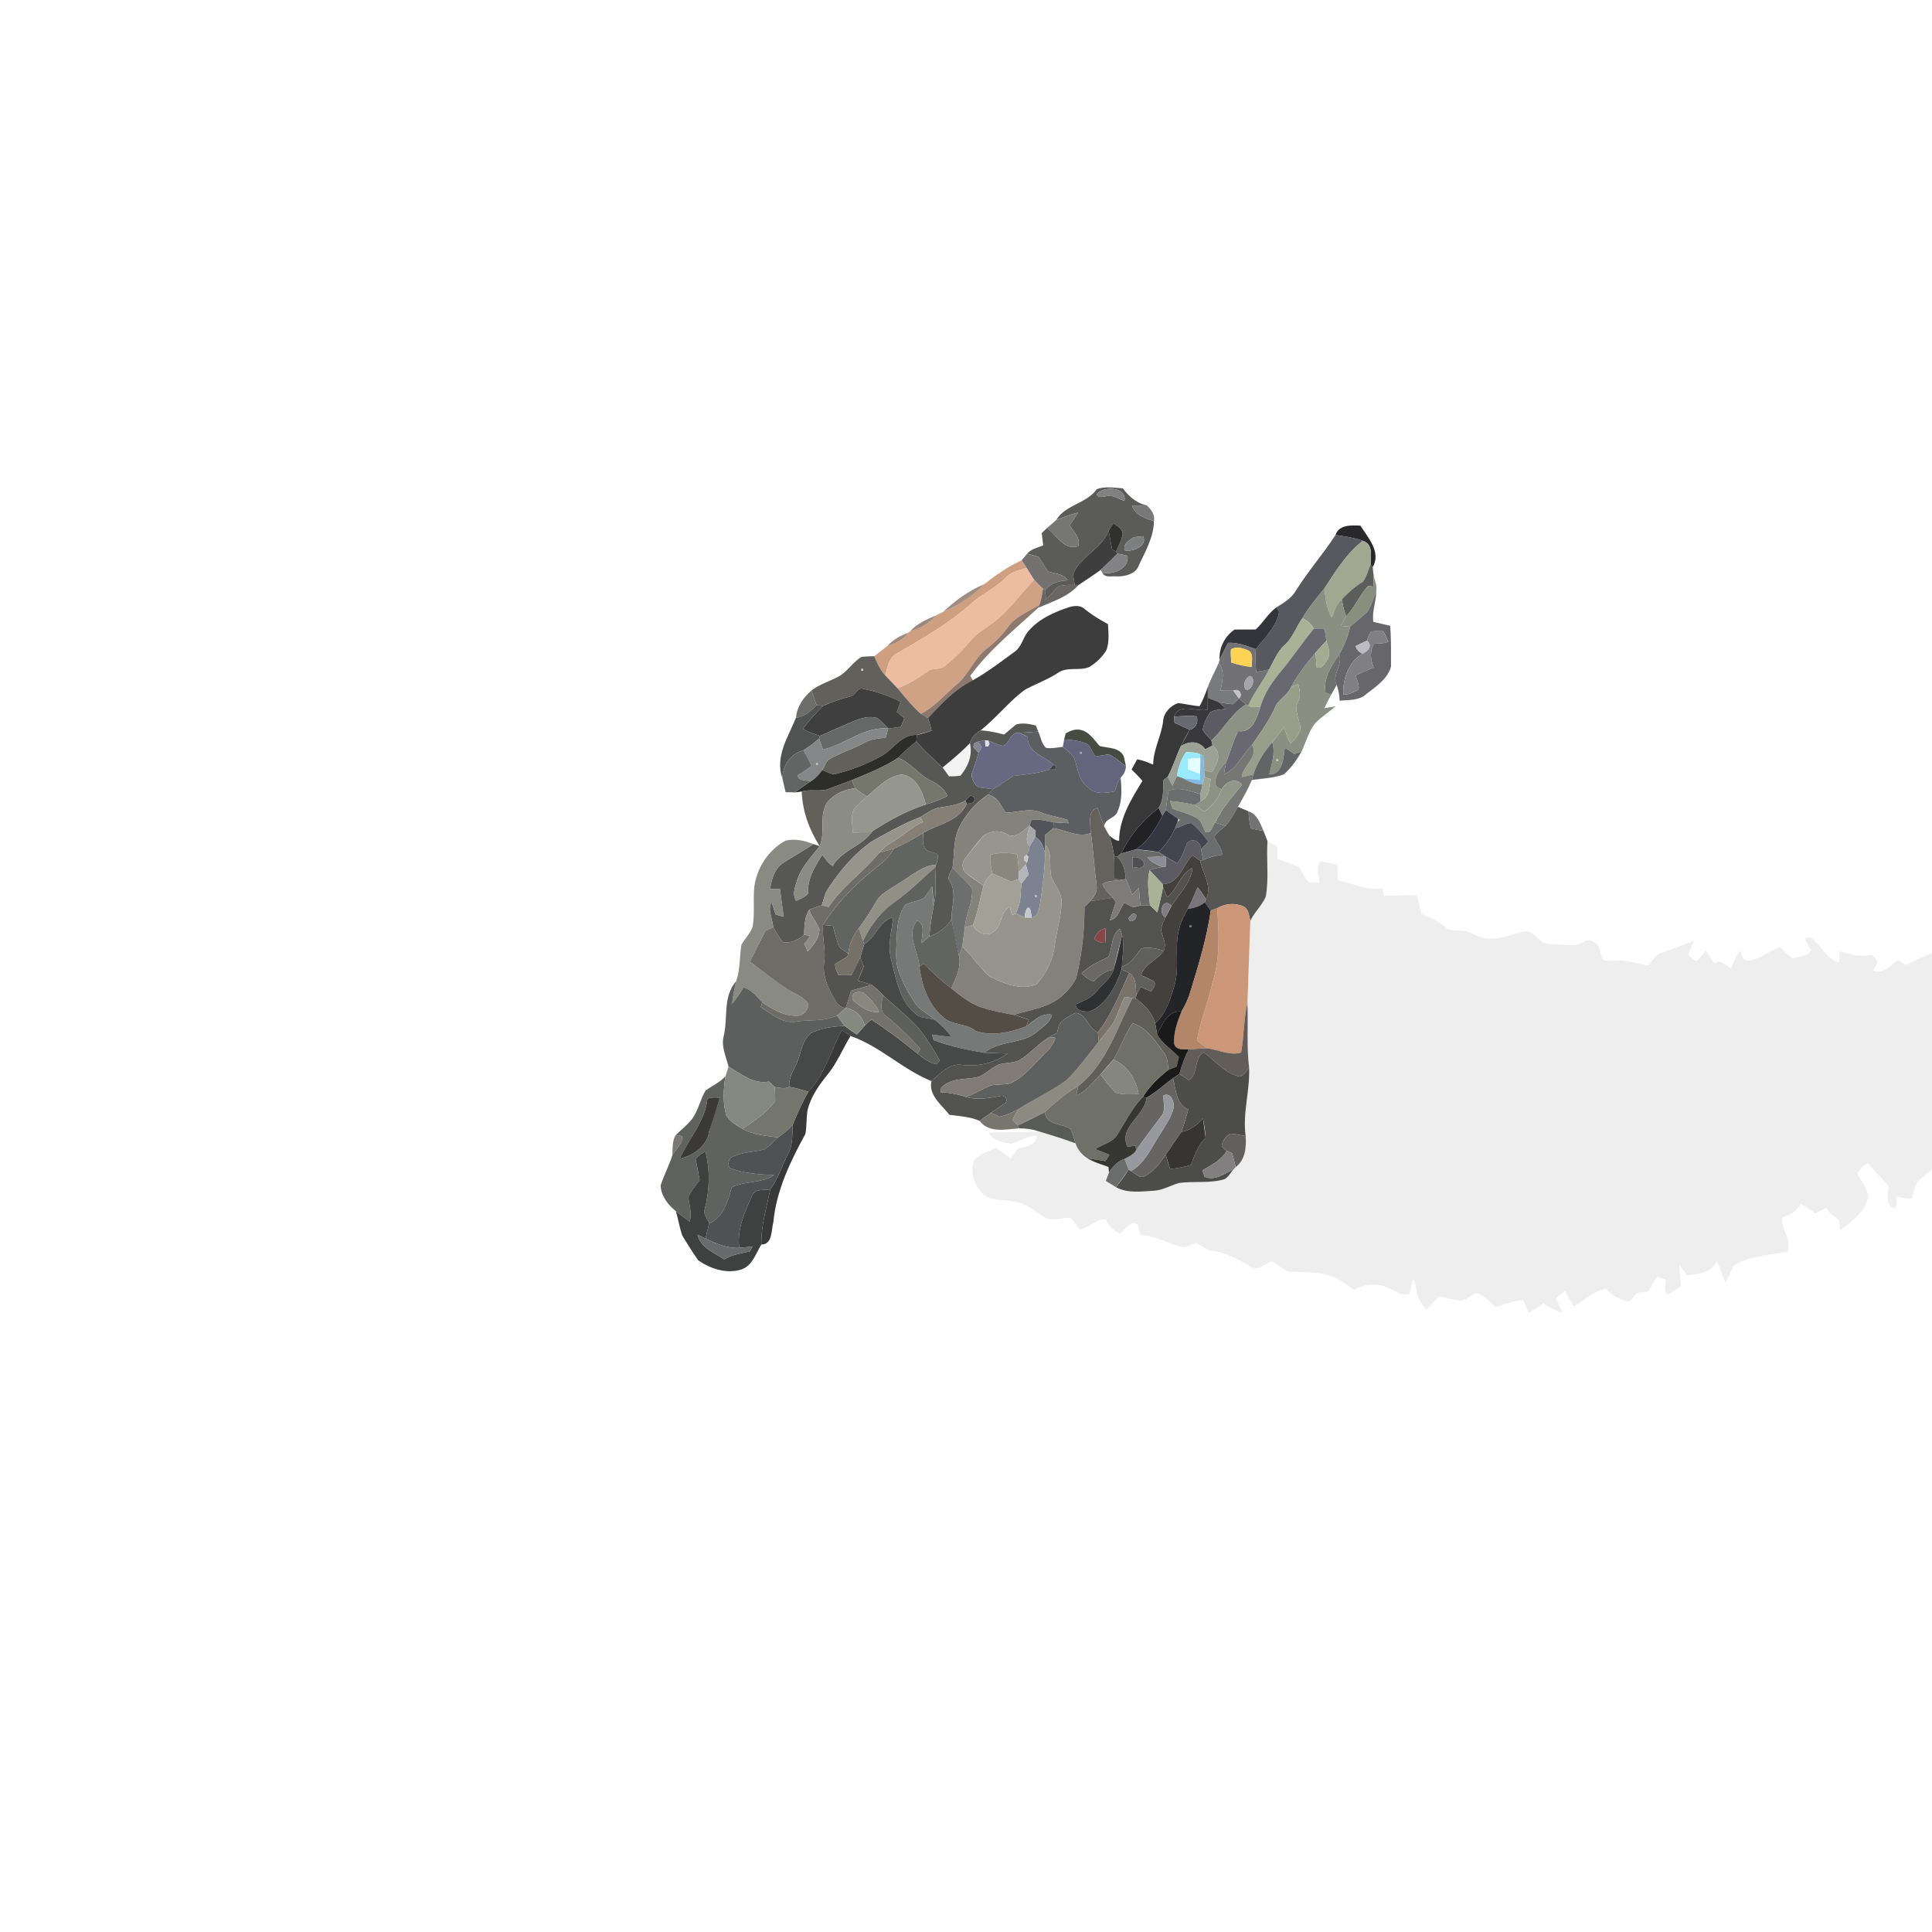 <svg xmlns="http://www.w3.org/2000/svg" width="682.667" height="682.667" viewBox="0 0 512 512"  xmlns:v="https://vecta.io/nano"><path fill="#5b5c59" d="M290.66 129.64c2.19-.82 4.62-.38 6.9-.22 1.63 2.16 3.66 3.94 6.38 4.52a85.39 85.39 0 0 0-3.92.03c.67 2.41 3.57 3.46 5.78 4.13-.04 4.24-2.26 7.96-3.98 11.7-.85 2.36-3.59 2.95-5.81 2.96-1.25-.18-3.24.47-3.88-.98 2.89.52 7.15-1.01 6.66-4.52l-2.63-.55-.46-.48c.71-1.55 1.61-3.06 1.83-4.77-.11-1.43-1.49-2.09-2.51-2.81l-1.23 2.03c-1.86 4.85-7.41 6.68-9.39 11.42a22.08 22.08 0 0 0 .44 2.9c-1.45.01-2.94-.05-4.34.4-1.16 1.08-2.19 2.29-3.25 3.46l-.32-2.39c1.43-1.96 3.7-2.51 5.98-2.68-1.05-1.84-3.47-1.68-5.23-2.39l-2.44-3.81a40.21 40.21 0 0 0-3.03-.87c1.1-1.25 2.79-1.57 4.25-2.2l-.39-3.25 1.42-1.35c2.54 1.86 4.49 6.01 8.21 4.83.82-2.2-1.28-3.8-2.2-5.58l2.2-3.31c-1.99.49-3.93 1.15-5.81 1.98 2.5-4.14 8.02-4.34 10.77-8.2m.01 1.38c.63 1.38 2.36.21 3.5.44 1.37-.05 2.54.9 3.83 1.28.62-3.75-5.65-4.06-7.33-1.72m9.77 11.35c-1.08.75-3.1 1.94-2.27 3.51 2.1.36 5.95-1.15 4.78-3.77l-2.51.26z"/><path fill="#808081" d="M290.67 131.02c1.68-2.34 7.95-2.03 7.33 1.72-1.29-.38-2.46-1.33-3.83-1.28-1.14-.23-2.87.94-3.5-.44z"/><path fill="#757576" opacity=".98" d="M300.02 133.97l3.92-.03c1.11 1.11 2.21 2.47 1.86 4.16-2.21-.67-5.11-1.72-5.78-4.13z"/><path fill="#767774" d="M279.89 137.84c1.88-.83 3.82-1.49 5.81-1.98l-2.2 3.31c.92 1.78 3.02 3.38 2.2 5.58-3.72 1.18-5.67-2.97-8.21-4.83l2.4-2.08z"/><path fill="#30302e" d="M293.79 140.68l1.23-2.03c1.02.72 2.4 1.38 2.51 2.81-.22 1.71-1.12 3.22-1.83 4.77l-.99-.67-.92-4.88z"/><path fill="#29282b" d="M353.92 141.79c.91-2.79 4.2-2.61 6.6-2.49 2.04 3.22 5.57 7.01 3.26 11.01l-.57-.71c.01-2.31.81-5.33-2.05-6.29-2.34-.82-4.81-1.17-7.24-1.52z"/><path fill="#3e3e3e" d="M284.4 152.1c1.98-4.74 7.53-6.57 9.39-11.42.35 1.62.59 3.26.92 4.88l.99.67.46.48c-1.49 1.45-2.94 2.95-4.5 4.33-1.89 1.4-3.87 2.68-5.82 3.98l-1-.02a22.08 22.08 0 0 1-.44-2.9z"/><path fill="#7e7f81" d="M300.44 142.37l2.51-.26c1.17 2.62-2.68 4.13-4.78 3.77-.83-1.57 1.19-2.76 2.27-3.51z"/><path fill="#58585f" d="M353.92 141.79c2.43.35 4.9.7 7.24 1.52-4.34 3.37-7.27 8.14-10.21 12.69-2.08 2.49-4.15 5.01-5.79 7.82-1.68 2.32-2.55 5.22-4.74 7.15-1.94 1.72-2.83 4.23-4.08 6.44-1.15.27-2.3.5-3.45.68-.17-2.01-.18-4.04-.1-6.05 2.4-3.05 5.5-5.93 6.21-9.92l-.7-1.2c1.97-1.18 3.99-2.42 5.17-4.47 3.19-5.09 7.18-9.62 10.45-14.66z"/><path fill="#a1a891" d="M350.95 156c2.94-4.55 5.87-9.32 10.21-12.69 2.86.96 2.06 3.98 2.05 6.29-.65 1.53-1.02 3.23-2.03 4.57-2.09 1.3-3.95 2.87-5.58 4.7-1.58 1.09-1.91 3.1-2.68 4.73-1.46-2.27-1.52-5.03-1.97-7.6z"/><path fill="#747271" d="M272.21 146.72l3.03.87 2.44 3.81c1.76.71 4.18.55 5.23 2.39-2.28.17-4.55.72-5.98 2.68l-.53-.46c-.83-.73-1.62-1.51-2.35-2.33l-1.97-3.13-1.34-2.06 1.47-1.77z"/><path fill="#828285" d="M291.66 151.04l4.5-4.33 2.63.55c.49 3.51-3.77 5.04-6.66 4.52l-.47-.74z"/><path fill="#cc9b7c" opacity=".96" d="M260.78 154.85c3.12-2.42 6.34-4.73 9.96-6.36l1.34 2.06c-2.12.48-4.3 1.1-5.82 2.75-2.66 2.78-6.34 4.21-9.11 6.85-5.77 5.12-12.49 8.98-19.14 12.83-2.39 1.07-2.84 3.78-3.38 6.05-1.34-1.48-2.18-3.3-2.94-5.12l3.5-2.75c2.12-.65 4.16-1.62 5.5-3.47l.55-.46c2.66-.7 5.04-2.09 6.88-4.15l1.94-1.04c4-1.67 7.71-4.05 10.72-7.19z"/><path fill="#5d5d5c" d="M361.18 154.17c1.01-1.34 1.38-3.04 2.03-4.57l.57.71.29 2.53-.16 2.6-1.34-.15c-2.24 2.42-3.51 5.62-5.8 8.05-.59-1.44-.91-2.95-1.17-4.47 1.63-1.83 3.49-3.4 5.58-4.7z"/><path fill="#edbca1" d="M266.26 153.3c1.52-1.65 3.7-2.27 5.82-2.75l1.97 3.13c-3.19 3.27-5.83 7.07-9.32 10.05-2.41 2.3-5.63 3.64-7.72 6.29-1.91 2.37-4.13 4.48-6.5 6.38-1.24 1.23-3.23.52-4.59 1.49-2.52 1.79-5.16 3.43-8.08 4.49l-3.21-3.35c.54-2.27.99-4.98 3.38-6.05 6.65-3.85 13.37-7.71 19.14-12.83 2.77-2.64 6.45-4.07 9.11-6.85z"/><path fill="#898f7e" d="M364.07 152.84c.48 1.28.85 2.63.64 4.01-.76 1.79-1.31 3.7-2.4 5.33-1.43 1.4-3.07 2.57-4.54 3.93l-2.47-.24 1.47-2.53c2.29-2.43 3.56-5.63 5.8-8.05l1.34.15.16-2.6z"/><path fill="#d0a285" d="M264.73 163.73c3.49-2.98 6.13-6.78 9.32-10.05.73.82 1.52 1.6 2.35 2.33-.2 1.45-.41 2.91-.93 4.28-2.86 1.78-6.25 3-8.29 5.82-1.57 2.12-3.38 4.05-5.49 5.65-3.5 2.55-4.87 6.95-8.2 9.68-3.11 2.63-5.75 5.89-9.46 7.72-2.32-2.02-4.2-4.46-6.19-6.78 2.92-1.06 5.56-2.7 8.08-4.49 1.36-.97 3.35-.26 4.59-1.49 2.37-1.9 4.59-4.01 6.5-6.38 2.09-2.65 5.31-3.99 7.72-6.29z"/><path fill="#674b3a" opacity=".63" d="M250.06 162.04c3.17-2.92 6.7-5.56 10.72-7.19-3.01 3.14-6.72 5.52-10.72 7.19z"/><path fill="#302b29" opacity=".72" d="M280.5 155.4c1.4-.45 2.89-.39 4.34-.4l1 .02c-2.8 3.16-6.94 4.4-10.68 6.03l.31-.76c.52-1.37.73-2.83.93-4.28l.53.46.32 2.39c1.06-1.17 2.09-2.38 3.25-3.46z"/><path fill="#898f81" d="M345.16 163.82c1.64-2.81 3.71-5.33 5.79-7.82.45 2.57.51 5.33 1.97 7.6.77-1.63 1.1-3.64 2.68-4.73.26 1.52.58 3.03 1.17 4.47l-1.47 2.53 2.47.24c-.47 2.62-1.61 5.03-2.87 7.34-2.08 2.95-4.24 6.32-3.64 10.11l1.5.56c-.63 1.16-1.21 2.35-1.79 3.54l3.02-.48c-1.79 1.48-3.73 2.78-5.39 4.41-1.77 2.18-2.45 4.98-3.63 7.48l-1.89.78c-.88-.55-1.75-1.11-2.6-1.68-.3 2.63-.59 7.17-4.12 7.07.6-2.78 1.72-5.65.8-8.5l3.11-3.98c.53 1.47 1 2.98 1.77 4.36 1.02-1.24 2.32-2.45 2.6-4.1-.2-2.37-1.86-4.78-.64-7.1.83-1.48.48-3.1-.02-4.63l-1.85.79c1.75-3.32 4.11-6.26 6.51-9.14l.27 3.9c1.42.65 2.32-1.29 2.96-2.24.84-1.58 0-3.26-.37-4.82-.15-1.09-.28-2.18-.63-3.22l-2.67.01c-.71-1.23-1.78-2.12-3.04-2.75m-6.9 37.4v.47h.47v-.47h-.47z"/><path fill="#66666b" d="M362.31 162.18c1.09-1.63 1.64-3.54 2.4-5.33-.03 2.67-1.18 5.28-.75 7.95l4.45 1.04c.29 3.59.21 7.21.22 10.81-.95 3.38-4.09 5.34-6.68 7.39-1.9 1.66-4.59 1.41-6.93 1.65-.09-1.41-.27-2.82-.8-4.14-1.37-2.82 1.75-5.33.68-8.1 1.26-2.31 2.4-4.72 2.87-7.34 1.47-1.36 3.11-2.53 4.54-3.93m1.08 5.15c-.52.77-.9 1.59-1.12 2.48a41.76 41.76 0 0 0-3.03 1.42c.27.91.9 1.58 1.88 2.01-3.69 2.07-5.35 6.71-5.12 10.78 1.46.22 2.74-.65 4.01-1.22.3-1.32-.46-2.56-.72-3.81 1.56-.74 3.16-1.4 4.75-2.11-.84-2.05-1.14-4.33.16-6.28 1.25-.04 2.53-.04 3.71-.54-.41-.94-.85-1.86-1.32-2.77-1.07-.05-2.14-.03-3.2.04z"/><path fill="#6c5343" opacity=".78" d="M267.18 166.11c2.04-2.82 5.43-4.04 8.29-5.82l-.31.76c-6.24 5.76-12.98 11.13-18.03 18.03l.69 1.2c-4.72 2.32-8.3 6.24-11.87 9.99l-1.92-1.11c3.71-1.83 6.35-5.09 9.46-7.72 3.33-2.73 4.7-7.13 8.2-9.68 2.11-1.6 3.92-3.53 5.49-5.65z"/><path opacity=".76" d="M272.93 166.84c2.72-3 6.56-4.61 10.32-5.91 1.33-.42 3.06-.59 4.17.45 1.92 1.55 4.03 2.84 6.2 4.01.14 2.29.4 4.71-.42 6.9-1.09 1.87-2.74 3.39-4.57 4.5-2.64 1.08-5.86-.2-8.31 1.56-2.72 1.76-5.78 2.88-8.64 4.4-4.31 3.16-7.62 7.48-11.8 10.8-1.35.78-2.41 1.87-2.84 3.4-2.26 2.31-4.74 4.4-7.24 6.44-2.37-2.25-4.84-4.4-6.96-6.89a99.46 99.46 0 0 0 .13-1.72c1.32-.28 2.61-.7 3.89-1.14a37.99 37.99 0 0 0-.91-3.37c3.57-3.75 7.15-7.67 11.87-9.99 3.86-2.17 7.38-4.87 10.95-7.47 2.14-1.4 2.34-4.27 4.16-5.97z"/><path fill="#34343b" d="M332.75 166.82c2.03-1.8 3.33-4.3 5.55-5.9l.7 1.2c-.71 3.99-3.81 6.87-6.21 9.92-2.37-.81-4.78-1.84-7.33-1.67-.79 1.5-1.58 2.99-2.26 4.55-.18-3.26 1.3-6.19 3.95-8.08l5.6-.02z"/><path fill="#624736" opacity=".64" d="M241.24 167.23c1.88-1.99 4.38-3.14 6.88-4.15-1.84 2.06-4.22 3.45-6.88 4.15z"/><path fill="#a9b296" d="M345.16 163.82c1.26.63 2.33 1.52 3.04 2.75-3.14 3.77-5.82 7.89-8.98 11.65-2.24 2.67-4.17 5.65-5.19 9.02-1.11.16-2.25.38-3.27-.22 1.53-3.39 3.86-6.32 5.58-9.61 1.25-2.21 2.14-4.72 4.08-6.44 2.19-1.93 3.06-4.83 4.74-7.15z"/><path fill="#696871" d="M348.2 166.57l2.67-.01c.35 1.04.48 2.13.63 3.22l-2.86 3.16c-2.4 2.88-4.76 5.82-6.51 9.14-.93 2.28-3.5 3.27-4.32 5.61-1.56 3.49-3.9 6.52-5.98 9.71-2.59 2.5-3.96 6.33-7.46 7.79.17-1.11.36-2.21.58-3.3 1.16-2.68 1.8-5.57 3.19-8.15 3.83.62 5-3.66 5.89-6.5 1.02-3.37 2.95-6.35 5.19-9.02 3.16-3.76 5.84-7.88 8.98-11.65z"/><path fill="#7f7f84" d="M363.39 167.33c1.06-.07 2.13-.09 3.2-.04l1.32 2.77c-1.18.5-2.46.5-3.71.54-1.3 1.95-1 4.23-.16 6.28l-4.75 2.11c.26 1.25 1.02 2.49.72 3.81-1.27.57-2.55 1.44-4.01 1.22-.23-4.07 1.43-8.71 5.12-10.78 1.38-.7 2.76-2.08 1.15-3.43.22-.89.6-1.71 1.12-2.48z"/><path fill="#765743" opacity=".71" d="M235.19 171.16c1.48-1.67 3.44-2.7 5.5-3.47-1.34 1.85-3.38 2.82-5.5 3.47z"/><path fill="#727274" d="M325.46 170.37c2.55-.17 4.96.86 7.33 1.67-.08 2.01-.07 4.04.1 6.05l3.45-.68c-1.72 3.29-4.05 6.22-5.58 9.61l-.55-.33-1.86-1.59c1.21-1.11-.11-2.84-1.52-2.05-1.13.01-2.25.01-3.37-.03.43-2.48 1.24-5.16-.48-7.36l.22-.74c.68-1.56 1.47-3.05 2.26-4.55m.74 1.75c-.05 1.15-.01 2.31.13 3.46 1.76.56 3.57 1 5.41 1.18-.12-1.49.67-3.73-1.13-4.47-1.36-.53-3.09-1.07-4.41-.17m5.06 7.02c-1.25.52-1.99 2.41-1.16 3.56 1.68.66 2.85-3.12 1.16-3.56z"/><path fill="#a3ab91" d="M351.5 169.78c.37 1.56 1.21 3.24.37 4.82-.64.95-1.54 2.89-2.96 2.24l-.27-3.9 2.86-3.16z"/><path fill="#bcbac2" d="M359.24 171.23l3.03-1.42c1.61 1.35.23 2.73-1.15 3.43-.98-.43-1.61-1.1-1.88-2.01z"/><path fill="#fed255" d="M326.2 172.12c1.32-.9 3.05-.36 4.41.17 1.8.74 1.01 2.98 1.13 4.47-1.84-.18-3.65-.62-5.41-1.18-.14-1.15-.18-2.31-.13-3.46z"/><path fill="#61605b" d="M228.32 174.09c1.12-.12 2.24-.18 3.37-.18.76 1.82 1.6 3.64 2.94 5.12l3.21 3.35c1.99 2.32 3.87 4.76 6.19 6.78l1.92 1.11a37.99 37.99 0 0 1 .91 3.37l-3.89 1.14c-4.2-.2-6.2 3.91-9.53 5.65a48.75 48.75 0 0 1-11.58 4.57c-1.4.5-2.69-.47-3.95-.92.68-1.02.98-2.45 2.15-3.05 2.88-1.59 6.05-2.58 8.94-4.15 1.73-1.01 3.74-1.17 5.69-1.38l.71-2.44 3.27-.42c.4-.75.73-1.53.99-2.34l-2-1.63 1.01-2.7c-3.12-1.62-6.49-2.75-9.94-3.42-1.62-.51-1.94 1.8-3.35 2.01-2.51.6-4.94 1.47-7.29 2.54l-1.69-.24-1.35-3.87c2.16-1.66 4.82-2.44 7.21-3.72 2.35-1.31 3.75-3.82 6.06-5.18m-.05 3.18v.48h.47v-.48h-.47z"/><path fill="#6d6f6c" d="M351.26 183.56c-.6-3.79 1.56-7.16 3.64-10.11 1.07 2.77-2.05 5.28-.68 8.1l-1.46 2.57-1.5-.56z"/><path fill="#797a7e" d="M320.08 182.1c.79-2.22 1.96-4.28 2.9-6.44 1.72 2.2.91 4.88.48 7.36l3.37.03 1.52 2.05-1.64 1.53c-1.24-.11-2.47-.26-3.67-.53l-2.96-1.16v-2.84z"/><path fill="#d2cfd2" d="M228.27 177.27h.47v.48h-.47v-.48z"/><path fill="#a5a4ad" d="M331.26 179.14c1.69.44.52 4.22-1.16 3.56-.83-1.15-.09-3.04 1.16-3.56z"/><path fill="#989e89" d="M342.13 182.08l1.85-.79c.5 1.53.85 3.15.02 4.63-1.22 2.32.44 4.73.64 7.1-.28 1.65-1.58 2.86-2.6 4.1-.77-1.38-1.24-2.89-1.77-4.36l-3.11 3.98c-2.2 2.47-3.98 5.32-5 8.48l-3.09.73c.32-3.1 4.55-5.34 2.76-8.55 2.08-3.19 4.42-6.22 5.98-9.71.82-2.34 3.39-3.33 4.32-5.61z"/><path fill="#3e3f3e" d="M225.38 184.56c1.41-.21 1.73-2.52 3.35-2.01 3.45.67 6.82 1.8 9.94 3.42-.35.89-.67 1.8-1.01 2.7l2 1.63c-.26.81-.59 1.59-.99 2.34l-3.27.42c-.94-.94-1.83-1.92-2.86-2.76-2.14-.68-4.37.02-6.36.84-2.98 1.24-5.92 2.58-8.88 3.87-1.57-.5-3.16-.98-4.54-1.88 1.59-2.17 3.42-4.14 5.33-6.03 2.35-1.07 4.78-1.94 7.29-2.54z"/><path opacity=".78" d="M317.89 187.15c.94-1.59 1.54-3.34 2.19-5.05v2.84l-.04 3.13c-2.94.71-7.51-1.98-8.91 1.86l.14 1.61 4.02 1.86c-.87 1.42-1.61 2.9-2.37 4.38-1.25 2.65-2.05 5.51-3.48 8.08l-1.09.83c-.13 2.52.1 5.18-1.29 7.42-4.19 3.21-7.68 7.25-9.9 12.05l-1.1.91-.8-.19c-.28-1.92-.69-3.82-1.38-5.62.75.75 1.58 1.47 2.69 1.58.02-5.93 3.21-11 6.18-15.89-.89-1.07-1.87-2.07-2.87-3.03.48-.91.98-1.81 1.49-2.7 1.48.25 2.86.84 4.24 1.42 0-4.02 2.16-7.55 2.62-11.49.14-2.23 1.92-4.16 3.98-4.82 1.9.19 3.76.69 5.68.82z"/><path fill="#666664" opacity=".95" d="M210.94 190.22c.24-2.93 1.93-5.36 4.11-7.23l1.35 3.87c-1.55 1.53-3.18 3.1-5.46 3.36z"/><path fill="#c3c1c9" d="M326.83 183.05c1.41-.79 2.73.94 1.52 2.05l-1.52-2.05z"/><path fill="#38373b" d="M320.08 184.94l2.96 1.16 1.85 1.69c-1.38.34-2.94.2-4.16 1a11.3 11.3 0 0 0-1.99 4.56c.51 1.13 1.56 1.9 2.3 2.88l.28 1.35-1.92.98c-1.56-2.25-4.37-2.26-6.48-.78l2.37-4.38c1.67-.46 2.32-1.96 1.86-3.57-2.01-.18-4.02-.08-6.02.1 1.4-3.84 5.97-1.15 8.91-1.86l.04-3.13z"/><path d="M328.35 185.1l1.86 1.59c-3.87 2.36-5.89 6.55-9.17 9.54-.74-.98-1.79-1.75-2.3-2.88a11.3 11.3 0 0 1 1.99-4.56c1.22-.8 2.78-.66 4.16-1l-1.85-1.69c1.2.27 2.43.42 3.67.53l1.64-1.53zm-13.77 38.36c1.4-1.67 3.74-.34 3.71 1.64l.56 2.78-.74.28-2.1-1.51c-2.61 2.65-3.46 7.53-7.89 7.66l-3.49-3.71c1.11-.38 2.24-.66 3.41-.83l.86-.11.13-2.58c.95.61 1.92 1.18 2.91 1.74 1.38-1.51 1.84-3.53 2.64-5.36z" fill="#5c5b63"/><path fill="#515352" d="M210.94 190.22c2.28-.26 3.91-1.83 5.46-3.36l1.69.24c-1.91 1.89-3.74 3.86-5.33 6.03 1.38.9 2.97 1.38 4.54 1.88l-.24.74c-1.32 1.11-2.69 2.17-4.15 3.1-3.4.91-5.43 3.95-5.58 7.38-2-5.68 1.54-10.95 3.61-16.01z"/><path fill="#8d9285" d="M330.21 186.69l.55.33c1.02.6 2.16.38 3.27.22-.89 2.84-2.06 7.12-5.89 6.5-1.39 2.58-2.03 5.47-3.19 8.15-1.6 1.71-3.53 4.16-2.63 6.61l1.44.66c-.91 2.41-2.43 4.55-4.66 5.91l-2.42-1.75 1.5-.99c2.27-1 2.46-3.67 2.61-5.82l-1.62-.65-.06-1.79 1.97.58c1.49-2.08 2.94-5.27.24-7.07l-.28-1.35c3.28-2.99 5.3-7.18 9.17-9.54z"/><path fill="#666767" d="M226.18 191.14c1.99-.82 4.22-1.52 6.36-.84 1.03.84 1.92 1.82 2.86 2.76-6.45-.56-11.37 4.21-17.34 5.6-.35-.97-.68-1.94-1-2.91l.24-.74 8.88-3.87z"/><path fill="#66666e" opacity=".98" d="M311.13 189.93c2-.18 4.01-.28 6.02-.1.46 1.61-.19 3.11-1.86 3.57l-4.02-1.86-.14-1.61z"/><path fill="#575855" d="M266.08 194.66l3.18-2.65c1.71-.53 3.55-.17 5.25.26l.64 1.61-5.11.33c-2.33-.27-2.41 2.9-4.25 3.45-1.38-.21-2.62-.92-3.91-1.4l-.82-.09-2.14.44-.77.42-.2.96 1.34 1.46c-.44 1.95-1.19 3.81-1.8 5.71-.04 1.35.76 2.78 1.91 3.5l3.76.48-1.34 1.44c-3.43 2.3-6.2 5.54-7.91 9.3-1.3 3.17-.93 6.68-1.48 10.01-.28 1.13-1.54 2.34-.81 3.53 2.07 3.08.49 6.79.54 10.18-1.36 2.22-3.43 3.74-5.87 4.6.2-2.68.61-5.33 1.12-7.96.82-3.4.54-6.9.41-10.36l.25-.74c.31-.9.61-1.86.34-2.81a38.87 38.87 0 0 1-2.81-.98c-1.41-1.09-.93-3.06-.96-4.59 3.97-2.39 9.38-3.05 11.56-7.71l1.72-.37.37-.81-.34-.81-.83-.24-1.27 1.36c-2.06 1.16-4.41 1.44-6.7 1.81-2 .28-3.59 1.63-5.31 2.58-4.47 1.71-8.63 4.08-12.79 6.41-4.89 3.43-8.74 8.11-11.96 13.1-.57 1.22-.9 2.53-1.3 3.82-1.12.34-2.22.74-3.31 1.16-1.27 1.98-1.32 4.37-1.37 6.65-1.58 1.44-3.58 2.34-5.75 1.94-.88-1.29-1.73-2.6-2.45-3.97-.16-2.12-1.6-4.73-.4-6.59.31 1.09.66 2.18 1.06 3.25l2.12.62c-.37-2.44-.68-4.88-.97-7.32l-2.64-.02c.4-2.61 1.2-5.51 3.57-7 2.6-1.69 5.32-3.17 7.88-4.93l1.69.54c-2.21 2.89-4.88 5.57-5.99 9.14-.53 1.71-1.33 3.71-.22 5.38 1.06-.6 2.38-.95 3.13-1.98-.26-3.78 1.83-7.11 3.74-10.19.93.95 1.59 2.27 2.83 2.9 2.37-4.2 7.76-5.21 10.47-9.19 4.44-2.88 9.12-5.43 14.17-7.08 1.97-.62 3.93-1.28 5.74-2.3-.81-1.84-2.43-3.04-4.18-3.9-3.31-1.59-5.47-4.8-8.9-6.19 1.53-1.53 3.13-2.99 4.83-4.32 2.12 2.49 4.59 4.64 6.96 6.89a69.9 69.9 0 0 1 1.68 2.34 20.65 20.65 0 0 0 3.04-.16c2.03-2.43 3.28-5.44 2.52-8.62.43-1.53 1.49-2.62 2.84-3.4 2.1.14 4.16.57 6.2 1.11z"/><path fill="#858688" d="M218.06 198.66c5.97-1.39 10.89-6.16 17.34-5.6l-.71 2.44c-1.95.21-3.96.37-5.69 1.38-2.89 1.57-6.06 2.56-8.94 4.15-1.17.6-1.47 2.03-2.15 3.05-.84 1.16-1.82 2.22-3.04 2.98-1.24-.38-3.2.06-3.51-1.6 1.27-.76 2.51-1.58 3.67-2.51-.58-1.43-1.31-2.79-2.12-4.1 1.46-.93 2.83-1.99 4.15-3.1l1 2.91m-1.8 3.53v.47h.46l.01-.47h-.47z"/><path fill="#44493f" opacity=".98" d="M282.42 194.35c1.24-.71 2.73-1.32 4.18-.86 2.19.57 3.38 2.65 4.82 4.21 2.24.6 5.25.3 6.41 2.78l.56 2.61c-1.45-1.15-2.88-2.32-4.5-3.2l-3.64.58-1.69-2.99c-1.94-1.25-4.32-1.34-6.54-1.52l.4-1.61z"/><path fill="#666981" d="M265.79 197.66c1.84-.55 1.92-3.72 4.25-3.45l2.32 1.04c-.2 4.08 4.3 5.18 6.85 7.37l-1.15 1.35c-3.12 1-6.36 1.32-9.59 1.67-1.78 1.15-3.47 2.44-5.31 3.5-1.26-.13-2.52-.29-3.76-.48-1.15-.72-1.95-2.15-1.91-3.5.61-1.9 1.36-3.76 1.8-5.71 1.05-1.13.93-2.08-.37-2.84l2.14-.44.07 1.61.76.03.32-.75-.33-.8c1.29.48 2.53 1.19 3.91 1.4z"/><path fill="#5d5e61" d="M270.04 194.21l5.11-.33c.69 1.42.81 3.27 2.1 4.32 1.47.23 2.95-.11 4.41-.28.96.85 2.04 1.6 2.85 2.62 1.22 2.73 1.09 6.29 3.86 8.09 1.82 2.01 4.7 1.58 7.07 1.05.43-1.23.68-2.59 1.55-3.62.23 2.99.49 6.12-.81 8.93-.56 1.93-3.34 1.86-3.59 4.01l-1.76-4.92c-2.79.8-1.81 4.52-1.74 6.69-3.36 1.34-6.67-.84-9.98-1.27.02-.4.08-1.19.11-1.59 1.32.13 2.66.21 4 .24l-.37-.89c-2.31-.81-4.79-1.03-7.05-1.98-2.99-1.29-6.24.12-9.34.08-1.2-1.95-2.14-4.26-4.64-4.78l1.34-1.44c1.84-1.06 3.53-2.35 5.31-3.5 3.23-.35 6.47-.67 9.59-1.67l1.63-.05.15-.82-.63-.48c-2.55-2.19-7.05-3.29-6.85-7.37-.76-.38-1.54-.73-2.32-1.04z"/><path fill="#2d2e2a" d="M233.44 200.43c3.33-1.74 5.33-5.85 9.53-5.65l-.13 1.72c-1.7 1.33-3.3 2.79-4.83 4.32-3.8 2.55-8.11 4.17-12.3 5.95l-5.74 2.15c-2.38 1.08-5.04.11-7.5.84l-1.77.24c1.35-1.03 2.73-2.04 4.17-2.94 1.22-.76 2.2-1.82 3.04-2.98 1.26.45 2.55 1.42 3.95.92a48.75 48.75 0 0 0 11.58-4.57z"/><path fill="#e1e0e6" d="M261.06 196.17l.82.09.33.8-.32.75-.76-.03-.07-1.61z"/><path fill="#63657c" d="M282.02 195.96c2.22.18 4.6.27 6.54 1.52.61.96 1.14 1.98 1.69 2.99l3.64-.58c1.62.88 3.05 2.05 4.5 3.2-.08 1.16-.55 2.15-1.4 2.97-.87 1.03-1.12 2.39-1.55 3.62-2.37.53-5.25.96-7.07-1.05-2.77-1.8-2.64-5.36-3.86-8.09-.81-1.02-1.89-1.77-2.85-2.62l.36-1.96m4.22 3.29l-.01.47.47.01v-.47l-.46-.01z"/><path opacity=".05" d="M249.8 203.39l7.24-6.44c.76 3.18-.49 6.19-2.52 8.62a20.65 20.65 0 0 1-3.04.16l-1.68-2.34z"/><path fill="#838592" d="M258.15 197.03l.77-.42c1.3.76 1.42 1.71.37 2.84l-1.34-1.46.2-.96z"/><path fill="#9da297" d="M312.92 197.78c2.11-1.48 4.92-1.47 6.48.78l1.92-.98c2.7 1.8 1.25 4.99-.24 7.07l-1.97-.58-.25-3.76-.78-.46c-1.19-.45-2.47-.53-3.73-.54-1.38 1.88-2.1 4.08-2.46 6.36l-1.19 2.56-1.26-2.37c1.43-2.57 2.23-5.43 3.48-8.08z"/><path fill="#636465" d="M332.16 205.22c1.02-3.16 2.8-6.01 5-8.48.92 2.85-.2 5.72-.8 8.5 3.53.1 3.82-4.44 4.12-7.07l2.6 1.68 1.89-.78c-1.27 2.26-2.77 4.43-4.73 6.14-2.7 1.02-5.65 1.06-8.48 1.5l.4-1.49z"/><path fill="#767674" d="M324.37 205.19c3.5-1.46 4.87-5.29 7.46-7.79 1.79 3.21-2.44 5.45-2.76 8.55l3.09-.73-.4 1.49c-1.04 2.47-2.39 4.79-3.7 7.12-1.01 1.72-1.92 3.53-3.28 5.02l-2.75-.85c1.76-3.75 4.54-6.84 7.13-10.03-1.55-2.1-4.38-.76-5.4 1.19l-1.44-.66c-.9-2.45 1.03-4.9 2.63-6.61-.22 1.09-.41 2.19-.58 3.3z"/><path fill="#636565" d="M207.33 206.23c.15-3.43 2.18-6.47 5.58-7.38.81 1.31 1.54 2.67 2.12 4.1-1.16.93-2.4 1.75-3.67 2.51.31 1.66 2.27 1.22 3.51 1.6-1.44.9-2.82 1.91-4.17 2.94l-2.51-.06-.86-3.71z"/><path fill="#a4a3b2" d="M286.24 199.25l.46.01v.47l-.47-.01.01-.47z"/><path fill="#98eafc" d="M314.35 199.31c1.26.01 2.54.09 3.73.54l.01.98-3.22.28-.11 2.72 3.29 1.25-.01 1.62-4.4-.4-1.75-.63c.36-2.28 1.08-4.48 2.46-6.36z"/><path fill="#83bae4" d="M318.08 199.85l.78.46.25 3.76.06 1.79-.48 2.07c-1.8-.15-3.53-.66-5.05-1.63l4.4.4.01-1.62.04-4.25-.01-.98z"/><path fill="#76776c" d="M225.71 206.77c4.19-1.78 8.5-3.4 12.3-5.95 3.43 1.39 5.59 4.6 8.9 6.19 1.75.86 3.37 2.06 4.18 3.9-1.81 1.02-3.77 1.68-5.74 2.3-.93-3.37-2.42-7.46-6.44-7.94-3.71.42-6.38 3.54-9.13 5.8-1.1-.63-2.18-1.31-3.13-2.16l-.94-2.14z"/><path fill="#e5ffff" d="M314.87 201.11l3.22-.28-.04 4.25-3.29-1.25.11-2.72z"/><path fill="#c3c7b6" d="M338.26 201.22h.47v.47h-.47v-.47z"/><path fill="#bababd" d="M216.26 202.19h.47l-.01.47h-.46v-.47z"/><path fill="#404049" d="M278.06 203.97l1.15-1.35.63.48-.15.82-1.63.05z"/><path fill="#95978e" d="M229.78 211.07c2.75-2.26 5.42-5.38 9.13-5.8 4.02.48 5.51 4.57 6.44 7.94-5.05 1.65-9.73 4.2-14.17 7.08-1.71.24-3.42.37-5.14.46-.13-2.09-.61-4.33.21-6.33 1.05-1.25 2.32-2.27 3.53-3.35z"/><path fill="#70726e" opacity=".96" d="M308.35 206.69l1.09-.83 1.26 2.37 1.19-2.56 1.75.63c1.52.97 3.25 1.48 5.05 1.63l-.59 2.52c-2.73-.81-5.64-2.02-8.47-.89l-.68 5.15-.94 1.51-.95-2.11c1.39-2.24 1.16-4.9 1.29-7.42z"/><path fill="#a0a593" d="M319.17 205.86l1.62.65c-.15 2.15-.34 4.82-2.61 5.82l-.08-1.88.59-2.52.48-2.07z"/><path fill="#63605a" d="M219.97 208.92l5.74-2.15.94 2.14c-2.72.22-5.38 1.45-7.23 3.45-2.61 3.45-.5 8.11-2.2 11.87-2.78-4.35-4.57-9.28-4.75-14.47 2.46-.73 5.12.24 7.5-.84z"/><path fill="#929889" d="M323.76 209.16c1.02-1.95 3.85-3.29 5.4-1.19-2.59 3.19-5.37 6.28-7.13 10.03-.75.93-.98 2.86-2.54 2.54-.72-1.28-.98-2.97-2.37-3.74-1.97-1.2-4.26-1.67-6.39-2.48l-.7-2.05a53.77 53.77 0 0 1 6.65 1.05l2.42 1.75c2.23-1.36 3.75-3.5 4.66-5.91z"/><path fill="#8b8c84" d="M219.42 212.36c1.85-2 4.51-3.23 7.23-3.45.95.85 2.03 1.53 3.13 2.16-1.21 1.08-2.48 2.1-3.53 3.35-.82 2-.34 4.24-.21 6.33l5.14-.46c-2.71 3.98-8.1 4.99-10.47 9.19-1.24-.63-1.9-1.95-2.83-2.9-1.91 3.08-4 6.41-3.74 10.19-.75 1.03-2.07 1.38-3.13 1.98-1.11-1.67-.31-3.67.22-5.38 1.11-3.57 3.78-6.25 5.99-9.14 1.7-3.76-.41-8.42 2.2-11.87z"/><path fill="#6c6d6f" d="M309.63 209.56c2.83-1.13 5.74.08 8.47.89l.08 1.88-1.5.99a53.77 53.77 0 0 0-6.65-1.05l.7 2.05c2.13.81 4.42 1.28 6.39 2.48 1.39.77 1.65 2.46 2.37 3.74 1.56.32 1.79-1.61 2.54-2.54l2.75.85c-1.07.95-2.29 1.77-3.06 2.99.83 1.5 2.06 2.89 2.2 4.67-1.74.26-3.46.66-5.07 1.37l-.56-2.78 1.95-2.12c-1.38-1.73-2.74-3.51-4.51-4.85-1.53-.06-2.79 1.19-4.32 1.31l.65-1.69.61-.47-.39-.26-3.33-2.31.68-5.15z"/><path fill="#353739" d="M255.85 212.18l1.27-1.36.83.24.34.81-.37.81-1.72.37-.35-.87z"/><path fill="#83827b" d="M253.91 219.88c1.71-3.76 4.48-7 7.91-9.3 2.5.52 3.44 2.83 4.64 4.78 3.1.04 6.35-1.37 9.34-.08 2.26.95 4.74 1.17 7.05 1.98l.37.89c-1.34-.03-2.68-.11-4-.24-1.94-.34-3.88-.92-5.85-.62l-.51 1.51c-1.65 1.24-3.76 3.66-5.99 2.3-1.97-1.29-4.43-.8-6.3.4-1.75 1.96-3.32 4.08-4.92 6.16-.81.93-.68 2.61.12 3.52 1.53 1.31 3.26 2.37 4.87 3.58-.94 3.45-1.48 7.01-2.77 10.35l-2.2.68c.29-3.51 2.25-6.81 1.93-10.35-1.49-2.04-3.59-3.57-5.17-5.55.55-3.33.18-6.84 1.48-10.01z"/><path fill="#857f75" d="M249.15 213.99c2.29-.37 4.64-.65 6.7-1.81l.35.87c-2.18 4.66-7.59 5.32-11.56 7.71-2.45 1.59-5.05 2.93-7.7 4.13l-3.94 1.1c.8-.89 1.64-1.77 2.69-2.37 3.1-1.78 5.73-4.25 8.92-5.88l-.77-1.17c1.72-.95 3.31-2.3 5.31-2.58z"/><path fill="#65615c" d="M289.09 220.77c-.07-2.17-1.05-5.89 1.74-6.69l1.76 4.92 1.29 2.26c.69 1.8 1.1 3.7 1.38 5.62l.04 6.01 2 .25c-1.71.4-3.62.14-5.14 1.14.6 1.42 1.76 2.47 2.72 3.66l-5.93.89c.99-1.21 1.98-2.62 1.65-4.28-.62-4.58-.85-9.21-1.51-13.78z"/><path fill="#212126" d="M297.16 226.16c2.22-4.8 5.71-8.84 9.9-12.05l.95 2.11c-1.72 3.38-3.74 6.7-6.95 8.87l-3.9 1.07z"/><path fill="#565654" d="M328.06 213.83l2.81 1.17c.1 1.52.22 3.06.66 4.53 1.09.3 2.2.52 3.32.67l1.04 2.71c-.31 4.89.41 9.85-.44 14.7-.98 2.35-3.03 4.09-4.1 6.42-.38-1.32-.38-3.05-1.75-3.79-2.24-1.05-4.94-.81-7.04.44l-1.7.64-1.57-2.23.29-.83c1.8-3.42-.92-6.73-1.47-10.1l.74-.28c1.61-.71 3.33-1.11 5.07-1.37-.14-1.78-1.37-3.17-2.2-4.67.77-1.22 1.99-2.04 3.06-2.99 1.36-1.49 2.27-3.3 3.28-5.02z"/><path fill="#343641" d="M308.95 214.71l3.33 2.31-.22.73-.65 1.69c-.96 2.43-2.53 4.53-4.38 6.35-1.98-.34-3.97-.55-5.97-.7 3.21-2.17 5.23-5.49 6.95-8.87l.94-1.51z"/><path fill="#6b6a6a" opacity=".93" d="M330.87 215c2.3.74 3.1 3.21 3.98 5.2-1.12-.15-2.23-.37-3.32-.67-.44-1.47-.56-3.01-.66-4.53z"/><path fill="#96948b" d="M231.05 222.98c4.16-2.33 8.32-4.7 12.79-6.41l.77 1.17c-3.19 1.63-5.82 4.1-8.92 5.88-1.05.6-1.89 1.48-2.69 2.37-4.14 5.11-9.75 8.87-13.39 14.39l-1.82-.48c.4-1.29.73-2.6 1.3-3.82 3.22-4.99 7.07-9.67 11.96-13.1z"/><path fill="#52545a" d="M273.37 217.29c1.97-.3 3.91.28 5.85.62l-.11 1.59-2.08 1.72-.02 2.66-.04 2.19c-.48-1.62-.95-3.45-2.62-4.23l.12-1.65-1.61-1.39.51-1.51z"/><path fill="#c4c1c3" d="M312.28 217.02l.39.26-.61.47.22-.73z"/><path fill="#454551" d="M311.41 219.44c1.53-.12 2.79-1.37 4.32-1.31 1.77 1.34 3.13 3.12 4.51 4.85l-1.95 2.12c.03-1.98-2.31-3.31-3.71-1.64-.8 1.83-1.26 3.85-2.64 5.36l-2.91-1.74-2-1.29c1.85-1.82 3.42-3.92 4.38-6.35z"/><path fill="#97958d" d="M266.87 221.1c2.23 1.36 4.34-1.06 5.99-2.3-.35 1.8-1.45 3.88 0 5.5-.05.84-.34 1.58-.88 2.21l-.56.62.06.91.7.51-.34.49-1.84 2.14c-.04-1.59-.23-3.18-.47-4.75-2.31-.56-4.7-.5-7.01.06-.35 1.68.15 3.34.47 4.99-1.17.79-1.86 1.99-2.35 3.28l-4.87-3.58c-.8-.91-.93-2.59-.12-3.52l4.92-6.16c1.87-1.2 4.33-1.69 6.3-.4z"/><path fill="#a6a7aa" d="M272.86 218.8l1.61 1.39-.12 1.65-1.49 2.46c-1.45-1.62-.35-3.7 0-5.5z"/><path fill="#83817a" d="M277.03 221.22l2.08-1.72c3.31.43 6.62 2.61 9.98 1.27.66 4.57.89 9.2 1.51 13.78.33 1.66-.66 3.07-1.65 4.28l-1.55 1.55c0 6.35-.7 12.72-2.22 18.89-1.08 2.09-2.7 3.91-4.56 5.35-3.5 2.51-7.89 3.05-11.9 4.34-2.95-.55-5.93-1.08-8.78-2.04-2.96-1.03-5.41-3.06-7.82-4.97 1.09-2.78 2.75-5.59 2-8.68l.9-2.45c2.58 2.5 4.56 5.57 7.25 7.96 3.73 1.87 8.19 3.75 12.36 2.1 2.7-2.84 4.48-6.66 4.92-10.57.46-3.79 1.75-7.46 1.78-11.3.05-2.47-1.78-4.36-2.67-6.52-.86-2.82.52-6.23-1.65-8.61l.02-2.66z"/><path fill="#626462" d="M236.94 224.89c2.65-1.2 5.25-2.54 7.7-4.13.03 1.53-.45 3.5.96 4.59l2.81.98c.27.95-.03 1.91-.34 2.81-3.86.3-6.72 3.15-9.93 5-2.14 1.48-4.79 2.57-6.05 5-1.38 2.36-2.83 4.67-4.49 6.84-1.6 1.96-2.48 4.32-2.85 6.8-.82-.76-1.94-1.24-2.53-2.22-.56-1.71-.94-3.47-1.51-5.18l-2.6-.27c4.1-6.68 10-12.07 16.13-16.85 1.1-.95 1.84-2.22 2.7-3.37z"/><path fill="#7c828f" d="M274.35 221.84c1.67.78 2.14 2.61 2.62 4.23-.07 4.21-.63 8.39-1.2 12.56-.34 1.68-.35 3.98-2.35 4.56l-.29-1.93c-.82-2.13-1.73 1-1.5 1.89-.8-.38-1.61-.74-2.41-1.08.73-1.65 1.25-3.4 1.26-5.22l.04-.61.15-2.05 1.93-2.46-.76-2.69.34-.49.37-1.5-.57-.54c.54-.63.83-1.37.88-2.21l1.49-2.46m-.12 15.4v.47h.47v-.47h-.47z"/><path fill="#898a82" d="M199.9 234.97c.71-5.04 3.76-9.71 8.24-12.18 2.5-.61 5.06-.05 7.39.9-2.56 1.76-5.28 3.24-7.88 4.93-2.37 1.49-3.17 4.39-3.57 7l2.64.02.97 7.32-2.12-.62c-.4-1.07-.75-2.16-1.06-3.25-1.2 1.86.24 4.47.4 6.59l-2.07 1.01c-1.35 2.74-2.85 5.4-4.06 8.21l9.4 6.93c1.98 1.43 4.64 2.12 6.06 4.21.06 1.69-1.56 3.33-3.27 3.15-3.33.01-6.29-1.75-8.95-3.56-1.45-1.55-2.85-3.33-4.96-3.97-.94 1.5-1.9 3.01-3.06 4.35.25-2.01.62-3.99 1.09-5.96 1.08-3.11.89-6.43 1.39-9.63.88-1.67 2.35-3.02 2.98-4.82.61-3.51.08-7.1.44-10.63z"/><path opacity=".07" d="M335.89 222.91l2.62 1.46.04 3.26c1.85.73 3.85 1.17 5.59 2.18.73 1.01 1.32 2.1 2 3.15.55 1.42 2.32.83 3.48.97.04-1.87-1.09-4.12.42-5.65 1.49.24 2.97.55 4.42.99-.02 1.36.04 2.72.16 4.08 3.92.59 7.64 2.92 11.68 1.98.16.67.33 1.33.51 2 2.92.18 5.85-.34 8.76.04a68.64 68.64 0 0 0 1.13 4.87c2.3.87 4.57 1.88 6.42 3.55.94 1.03 2.38.63 3.61.79 3.01.02 5.48 2.49 8.56 2.1 3.03.12 5.78-1.31 8.71-1.78 2.57-.39 3.59 2.81 5.95 3.19 2.41.27 4.84.32 7.27.36 1.77.03 3.33-2.19 5.08-.88 1.85.82 1.73 3.19 2.44 4.81 1.86.57 3.83-.01 5.74.23 2.15.3 4.24.92 6.39 1.28 1.08-1.24 1.84-3.02 3.59-3.43 2.86-.98 5.72-1.96 8.49-3.18-.54 1.21-1.06 2.44-1.56 3.67.65.71 1.31 1.45 2.28 1.74l2.45-2.71 2.04 3.24 1.75-.44c.96.6 1.9 1.24 2.84 1.89.66-1.65 1.27-3.36 2.37-4.78.47 1 .6 2.61 2.03 2.65 3.21-.15 5.67-2.55 8.62-3.54a41.59 41.59 0 0 0 3.33 3.02c1.67-.5 3.81-.55 4.92-2.09l-1.68-3.05c.66-.59 1.31-.62 1.95-.08 2.42 2.05 3.92 5.23 7.08 6.32l.12-3.06c2.43.74 4.89 1.49 7.47 1.09 1.4-.41 2.11.74 2.61 1.83a59.43 59.43 0 0 0-1.15 2.25c2.61 1.08 4.65-1.49 6.53-2.87l2.21 1.39c2.26-1.09 4.5-2.25 6.84-3.18v57.27c-1.21 1.21-2.6 2.2-3.88 3.33-.74 1.38-1.03 2.95-1.48 4.45-1.35.01-2.67-.24-3.98-.48-.21 1.01.35 2.43-.68 3.11-2.56-1.05-1.62-3.81-1.43-5.91-1.92-1.99-3.64-4.16-5.64-6.06-1.21.54-1.97 1.64-2.71 2.68.98 1.98 2.58 3.77 2.9 6.01-.64 4.22-4.34 6.62-7.38 9.11l-.44-2.89c-1.26-.82-2.54-1.67-3.2-3.06a104.04 104.04 0 0 0-3.03 1.39c-1.26-.85-2.45-1.85-3.86-2.44-1.12 1.78-2.75 3.02-4.82 3.5-.48 3.16 2.52 6.03 1.37 9.17-4.86.82-9.98 1.01-14.32 3.66-.66 1.51-1.23 3.09-2.2 4.43-.79-1.9-1.5-3.84-2.23-5.76-1.28 3.27-4.94 3.51-7.94 3.93-.64-.97-1.28-1.94-2.06-2.79.13 1.87.34 3.73.49 5.6-1.13.86-2.34 1.59-3.6 2.25-1.14-.99-.42-2.68-.51-3.96l-2.17-.86c-.79 1.35-1.59 2.69-2.44 4-1.03.11-2.04.25-3.05.4l-1.74 2.27c-2.5-.22-4.62-1.53-6.29-3.33-3.42.39-5.76 3.06-8.63 4.61a97.72 97.72 0 0 1-2.35-4.08 25.04 25.04 0 0 0-2.32 1.91l1.62 3.8c-1.82-.47-3.44-1.43-5.02-2.41a54.03 54.03 0 0 1-3.85 2.51l-1.47-3.37c-2.55.1-4.92 1.13-7.35 1.79-1.64-1.28-2.98-3.29-5.15-3.64-1.41.6-2.6 1.74-4.13 2.02-1.91-.31-3.77-.84-5.68-1.16l-3.39 3.54c-1.06-1.44-2.3-2.9-2.49-4.75-.31-1.07-.17-2.38-1.05-3.18-.3 1.18-.57 2.36-.81 3.56-1.84 1.01-3.53-.55-5.2-1.18-2.96-1.62-6.58-1.39-9.49.21-2.24-1.35-4.24-3.21-6.85-3.79-3.53-1.1-7.25-.67-10.86-1.03-1.45-.81-2.77-1.81-4.14-2.72-1.77.65-3.65 2.67-5.59 1.46-3.09-1.78-6.26-3.69-9.86-4.14-1.74-.14-3.08-1.37-4.55-2.17-1.41.43-2.82 1.44-4.34.95-3.52-.99-6.79-2.83-10.5-3.07a60.43 60.43 0 0 0-.77-2.8c-2-1.19-3.2 1.49-4.58 2.49-1.8-.69-3.11-2.08-3.81-3.85-2.57-.02-4.4 2.32-6.91 2.66l-2.48-3.06c-2.1.01-4.28.76-6.34.18-2.79-1.61-5.26-4.08-8.61-4.45-3.09-.66-7.18.07-9.1-3.05-1.92-2.19-2.44-5.31-1.45-8.02 1.6-1.55 3.75-2.34 5.79-3.14 1.28.92 2.59 1.83 3.91 2.72a109.19 109.19 0 0 0 1.74-2.47c2.09-.66 4.96-.71 5.12-3.53-2.44.1-4.5 1.49-6.77 2.16-2.17-.41-4.9-.75-6-2.94 4.42-.18 8.85.02 13.27-.35 3.28.98 6.55 2 9.77 3.18.57 1.64 1.66 3.04 3.14 3.95 1.73 1.09 3.72 1.6 5.61 2.32l.13 1.47-.84 2.23a66.69 66.69 0 0 0 2.69 1.65c3.06 1.71 6.71 1.13 10.05.95 2.33-.14 4.37-1.36 6.55-2.04 4.03-.58 8.22.17 12.17-1.02 1.08-.58 1.6-1.77 2.41-2.63l.55-.58c2.55-1.9 2.86-5.29 2.64-8.22-.84-6.11 1.18-12.09.92-18.16-.7-5.69-.21-11.41-.44-17.12.37-7.25.41-14.51.76-21.76 1.07-2.33 3.12-4.07 4.1-6.42.85-4.85.13-9.81.44-14.7z"/><path fill="#96948d" d="M277.01 223.88c2.17 2.38.79 5.79 1.65 8.61.89 2.16 2.72 4.05 2.67 6.52-.03 3.84-1.32 7.51-1.78 11.3-.44 3.91-2.22 7.73-4.92 10.57-4.17 1.65-8.63-.23-12.36-2.1-2.69-2.39-4.67-5.46-7.25-7.96l.65-5.03 2.2-.68c.74 1.99 3.37 3.21 5.22 1.96 2.53-1.38 1.96-5.73 4.55-6.74l.51 2.21 1.07-.47c.8.34 1.61.7 2.41 1.08l1.79.04c2-.58 2.01-2.88 2.35-4.56.57-4.17 1.13-8.35 1.2-12.56l.04-2.19z"/><path fill="#6e6c67" d="M233 225.99l3.94-1.1c-.86 1.15-1.6 2.42-2.7 3.37-6.13 4.78-12.03 10.17-16.13 16.85-.27 3.34.79 6.63.3 9.98-.54 3.72 1.28 7.21 3.1 10.32a3.45 3.45 0 0 0 2.64 1.73l-2.33 2c-3.25 1.56-6.9 1.09-10.37 1.51-3.76.96-6.91-1.89-9.86-3.77l.43-1.25c2.66 1.81 5.62 3.57 8.95 3.56 1.71.18 3.33-1.46 3.27-3.15-1.42-2.09-4.08-2.78-6.06-4.21-3.19-2.23-6.26-4.63-9.4-6.93 1.21-2.81 2.71-5.47 4.06-8.21l2.07-1.01c.72 1.37 1.57 2.68 2.45 3.97 2.17.4 4.17-.5 5.75-1.94l1.55.28c-.41.78-.92 1.48-1.53 2.11l.92 2.08c1.43-1.71 3.13-3.62 3.09-5.98-.7-1.81-2.13-3.25-2.66-5.14 1.09-.42 2.19-.82 3.31-1.16l1.82.48c3.64-5.52 9.25-9.28 13.39-14.39z"/><path fill="#6a6a6a" d="M297.16 226.16l3.9-1.07 5.97.7 2 1.29c-1.67-.04-3.33-.04-4.99.05.97 1.35 2.51 2.03 4 2.64-1.17.17-2.3.45-3.41.83-.73 3.07-.19 6.22.13 9.3l-2.57.09-.38-4.72-1.8 1.94c-.43-1.46-1.03-2.86-1.67-4.23-.13-2.2-.58-4.37-2.28-5.91l1.1-.91m2.98 1.12l.03 2.48 1.79.27c2.95-.7-.05-3.53-1.82-2.75z"/><path fill="#8a877e" d="M262.52 226.49c2.31-.56 4.7-.62 7.01-.06.24 1.57.43 3.16.47 4.75l-.03 1.75-1.99.73-4.99-2.18c-.32-1.65-.82-3.31-.47-4.99z"/><path fill="#c5c8cb" d="M271.42 227.13l.56-.62.57.54-.37 1.5-.7-.51-.06-.91z"/><path fill="#494946" d="M295.26 226.88l.8.19c1.7 1.54 2.15 3.71 2.28 5.91l-1.04.16-2-.25c-.17-2-.1-4.01-.04-6.01z"/><path fill="#4f4f54" d="M300.14 227.28c1.77-.78 4.77 2.05 1.82 2.75l-1.79-.27-.03-2.48z"/><path fill="#8c8c97" d="M304.04 227.13l4.99-.05-.13 2.58-.86.11c-1.49-.61-3.03-1.29-4-2.64z"/><path fill="#44403e" d="M308.12 234.31c4.43-.13 5.28-5.01 7.89-7.66l2.1 1.51c.55 3.37 3.27 6.68 1.47 10.1-.67-1.07-1.37-2.12-2.21-3.06-.85 1.88-1.62 3.8-2.56 5.64-.88 1.57-1.77 3.17-2.22 4.93-1.54 5.05.16 10.43-1.37 15.49-1.07 3.58-2.25 7.36-5.08 9.98-.81-2.8-2.78-4.95-5.14-6.57l.12-.79c.37-.8.75-1.59 1.15-2.36l2.74 1.23c.64-.79 1.82-2.4.25-2.96-.93-.49-1.89-.93-2.85-1.33.74-2.89 4.34-4.03 5.94-6.51.99-1.88-.46-3.82-.66-5.73.25-1.08.7-2.1 1.14-3.12.61-.98 1.15-2 1.63-3.05 2-3.23 5.16-6.03 5.55-10.02-3.24 1.44-3.89 5.63-6.69 7.71a51.96 51.96 0 0 1-1.1-2.68l-.1-.75z"/><path fill="#928f86" d="M238.14 234.14c3.21-1.85 6.07-4.7 9.93-5l-.25.74c-3.58 3.07-6.88 6.48-10.77 9.19-3.68 2.56-6.39 6.25-8.34 10.25-.4-1.11-.77-2.22-1.11-3.34 1.66-2.17 3.11-4.48 4.49-6.84 1.26-2.43 3.91-3.52 6.05-5z"/><path fill="#b2b6bb" d="M270 231.18l1.84-2.14.76 2.69-1.93 2.46-.7-1.26.03-1.75z"/><path d="M237.05 239.07c3.89-2.71 7.19-6.12 10.77-9.19.13 3.46.41 6.96-.41 10.36-.05-1.79-.21-3.56-.4-5.33-.68.99-1.31 2.02-2.03 2.99-1.55.95-3.49.99-5.06 1.91-1.74 2.36-2.15 5.35-2.24 8.21-.09 3.19-.6 6.52.56 9.59 1.01 2.83 2.46 5.5 4.11 8.01 1.28 2.05 3.61 3.02 5.35 4.6-1.77-.51-3.95-.26-5.28-1.75-4.07-3.45-4.88-8.97-6.17-13.84-1.14-3.83 0-7.74.5-11.56-3.74.85-4.58 5.34-7.73 7.15l-.31-.9c1.95-4 4.66-7.69 8.34-10.25zM186.98 289c1.75-1.26 3.8-2.15 5.27-3.78-.55 3.41-.72 6.98.19 10.35 1 1.63 2.71 2.63 4.32 3.58 2.87 1.64 6.23 1.84 9.44 2.29-1.23 1.04-2.26 2.32-3.65 3.16-2.94.75-6.14.69-8.87 2.17-.69.83-.8 1.75-.33 2.76 3.76 1.44 7.81 1.72 11.8 1.87-3.34 2.29-7.67 1.48-11.22 3.25-1.06 3.6-2.14 7.96-5.97 9.55-.48-1.21-1.68-2.36-1.2-3.75 1.3-4.97 1.46-10.3.19-15.29-1.01.49-1.96 1.1-2.59 2.05l1.05 5.5c-1.01 1.53-2.38 2.89-3 4.64.31 2.12.97 4.25.37 6.4-1.25-.9-2.49-1.82-3.68-2.79-2.1-1.68-3.95-4.06-4.02-6.85.89-2.68 2.22-5.19 3.08-7.88.85-1.66 2.9-3.15 2.58-5.14l-1.61-.34c1.44-1.4 3.05-2.64 4.29-4.22 1.65-2.28 2.13-5.14 3.56-7.53m.5 2.13c-.54 5.98-5 10.57-7.3 15.92 3.51-.79 7.29-3.39 7.75-7.24.67-3.03 1.86-5.9 2.83-8.83-1.11-.22-2.21-.18-3.28.15z" fill="#60625f"/><path fill="#6d6f6e" d="M251.62 233.42c-.73-1.19.53-2.4.81-3.53 1.58 1.98 3.68 3.51 5.17 5.55.32 3.54-1.64 6.84-1.93 10.35-.25 1.67-.41 3.35-.65 5.03l-.9 2.45c-.77-3.2-1.39-6.43-1.96-9.67-.05-3.39 1.53-7.1-.54-10.18z"/><path fill="#525251" d="M309.32 237.74c2.8-2.08 3.45-6.27 6.69-7.71-.39 3.99-3.55 6.79-5.55 10.02-2.16-2.36-3.7 1.75-1.63 3.05-.44 1.02-.89 2.04-1.14 3.12.2 1.91 1.65 3.85.66 5.73-1.9-.58-3.89-1.04-5.87-.59-1.5 1.82-2.72 4.12-5.15 4.8 0-2.78.83-5.62.02-8.36l-.5-1.69c-2.47 1.45-1.94 5.17-3.17 7.53-2.47 1.23-5.09 2.29-7.03 4.32.96.88 1.96 1.77 3.27 2.11 1.39-1.53 3.05-2.84 5.18-3.09-.73 2.38-2.94 3.81-4.44 5.67-1.38 1.83-3.59 2.57-5.58 3.51-.06 1.77 2.44 2.05 3.79 1.87 4.5-1.99 6.88-6.72 8.35-11.15l2.04.96c-2.48 5.39-4.64 10.98-8.3 15.73-2.64-1.02-2.95-4.85-5.91-5.14-1.15.49-2.21 1.17-3.24 1.85-.14.14-.43.41-.57.54-.71.8-.86 1.88-1.1 2.88l-2.05 1.13c-2.93 1.7-5.08 4.45-8 6.16-1.79.81-3.86.59-5.7 1.24-1.71.93-3.17 2.25-4.91 3.12-3.36.86-7.51.13-10.07 2.96a42.5 42.5 0 0 0-.1 1.17c2.27.04 4.51.5 6.66 1.23 3.02.88 6.12.27 9.14-.24 1.05-.4 2.24.98 1.24 1.85-1.2.93-2.5 1.73-3.74 2.6-1.01.7-2 1.41-2.99 2.14-2.54-1.15-5.35-1.24-8.06-1.64-2.02-2.71-5.53-5.09-4.71-8.91 2.35-1.96 4.69-4.84 8.13-4.29 4.22.53 8.63-.53 12.07-3.03l-6.17-.2c3.95-3.32 9.73-2.2 13.74-5.38 1.56-1.38 3.64-2.54 4.19-4.69-2.82-.55-4.78 1.55-6.84 3.05l.68-1.74c-1.31-.45-2.61-.89-3.93-1.27 4.01-1.29 8.4-1.83 11.9-4.34 1.86-1.44 3.48-3.26 4.56-5.35 1.52-6.17 2.22-12.54 2.22-18.89l1.55-1.55c1.97-.31 3.94-.65 5.93-.89l.83 1.07-1.57 4.86c2.24-.4 2.62-3.09 3.84-4.66a14.72 14.72 0 0 0 2.31 1.17l.45-.01 1.45-.38 2.57-.09 1.95 1.9c.55-2.23 1.08-4.48 1.51-6.74a51.96 51.96 0 0 0 1.1 2.68m-9.1 4.35l-1.12 1.13c.24 2.52 3.61-.89 1.12-1.13m-10.23 6.77a4.34 4.34 0 0 0 2.92 1 40.38 40.38 0 0 0 .09-3.81c-1.5.26-2.6 1.37-3.01 2.81z"/><path fill="#aab295" d="M304.76 239.9c-.32-3.08-.86-6.23-.13-9.3l3.49 3.71.1.75-1.51 6.74-1.95-1.9z"/><path fill="#a3a097" d="M260.64 234.76c.49-1.29 1.18-2.49 2.35-3.28l4.99 2.18 1.99-.73.7 1.26-.15 2.05-.04.61c-.01 1.82-.53 3.57-1.26 5.22l-1.07.47-.51-2.21c-2.59 1.01-2.02 5.36-4.55 6.74-1.85 1.25-4.48.03-5.22-1.96 1.29-3.34 1.83-6.9 2.77-10.35z"/><path fill="#7e7c7a" d="M292.16 234.28c1.52-1 3.43-.74 5.14-1.14l1.04-.16c.64 1.37 1.24 2.77 1.67 4.23l1.8-1.94.38 4.72-1.45.38-.45.01a14.72 14.72 0 0 1-2.31-1.17c-1.22 1.57-1.6 4.26-3.84 4.66l1.57-4.86-.83-1.07c-.96-1.19-2.12-2.24-2.72-3.66z"/><path fill="#777878" d="M244.98 237.9l2.03-2.99.4 5.33c-.51 2.63-.92 5.28-1.12 7.96l-2.06 1.68c-.04-1.95 1.19-4.81-1.13-5.91-3.15 3.6.3 8.16.55 12.2.68 4.85 2.23 9.89 6.07 13.19 2.39 2.49 6.28 1.66 8.86 3.87 4.33 1.46 9.22.37 13.39-1.26 2.06-1.5 4.02-3.6 6.84-3.05-.55 2.15-2.63 3.31-4.19 4.69-4.01 3.18-9.79 2.06-13.74 5.38-4.55-.75-9.14-1.7-13.47-3.33l-.42-1.48 5.17.65c-1.18-1.8-2.78-3.27-4.46-4.61-1.74-1.58-4.07-2.55-5.35-4.6-1.65-2.51-3.1-5.18-4.11-8.01-1.16-3.07-.65-6.4-.56-9.59.09-2.86.5-5.85 2.24-8.21 1.57-.92 3.51-.96 5.06-1.91z"/><path fill="#78767b" d="M317.37 235.2c.84.94 1.54 1.99 2.21 3.06l-.29.83c-1.25 1.13-2.87 1.54-4.48 1.75l2.56-5.64z"/><path fill="#f2f4f7" d="M270.52 236.24l-.04.61.04-.61z"/><path fill="#b5bac1" d="M274.23 237.24h.47v.47h-.47v-.47z"/><path fill="#7f7d81" d="M308.83 243.1c-2.07-1.3-.53-5.41 1.63-3.05-.48 1.05-1.02 2.07-1.63 3.05z"/><path fill="#222428" d="M319.29 239.09l1.57 2.23c-1.03 7.24-3.19 14.25-5.31 21.23-.55 1.95-1.41 3.78-2.44 5.51-3.69-.34-5.04 3.37-6.46 6.02l-.51-2.84c2.83-2.62 4.01-6.4 5.08-9.98 1.53-5.06-.17-10.44 1.37-15.49.45-1.76 1.34-3.36 2.22-4.93 1.61-.21 3.23-.62 4.48-1.75m-4.02 6.18v.46l.47.01v-.47h-.47z"/><path fill="#c2c9d0" d="M271.63 243.15c-.23-.89.68-4.02 1.5-1.89l.29 1.93-1.79-.04z"/><path fill="#d8d5d8" d="M300.29 240.38l.45-.01-.45.01z"/><path fill="#cc9778" d="M322.56 240.68c2.1-1.25 4.8-1.49 7.04-.44 1.37.74 1.37 2.47 1.75 3.79l-.76 21.76c-1.02 4.32-.9 8.79-1.69 13.15-2.92.88-5.9-.71-8.8-1.12-1.03-.61-1.98-1.34-2.91-2.09.96-5.21 2.94-10.17 4.15-15.33 2-6.37 1.75-13.15 1.22-19.72z"/><path fill="#8f8b86" d="M213.11 247.71c.05-2.28.1-4.67 1.37-6.65.53 1.89 1.96 3.33 2.66 5.14.04 2.36-1.66 4.27-3.09 5.98l-.92-2.08c.61-.63 1.12-1.33 1.53-2.11l-1.55-.28z"/><path fill="#b38569" d="M320.86 241.32l1.7-.64c.53 6.57.78 13.35-1.22 19.72-1.21 5.16-3.19 10.12-4.15 15.33.93.75 1.88 1.48 2.91 2.09-1.71.03-3.4.17-5.1.26-1.45 0-3.25.29-3.84-1.44-.2-2.98.85-5.86 1.95-8.58 1.03-1.73 1.89-3.56 2.44-5.51 2.12-6.98 4.28-13.99 5.31-21.23z"/><path fill="#7c7c7f" d="M300.22 242.09c2.49.24-.88 3.65-1.12 1.13l1.12-1.13z"/><path fill="#474948" d="M229.02 250.22c3.15-1.81 3.99-6.3 7.73-7.15-.5 3.82-1.64 7.73-.5 11.56 1.29 4.87 2.1 10.39 6.17 13.84 1.33 1.49 3.51 1.24 5.28 1.75 1.68 1.34 3.28 2.81 4.46 4.61-1.73-.19-3.45-.44-5.17-.65l.42 1.48c4.33 1.63 8.92 2.58 13.47 3.33 2.05.12 4.11.12 6.17.2-3.44 2.5-7.85 3.56-12.07 3.03-3.44-.55-5.78 2.33-8.13 4.29-7.66-3.1-13.62-9.25-21.46-11.96l-2.3-1.54c-2.93 5.45-4.47 11.73-8.88 16.3-1.67-.47-3.33-.99-5.04-1.28-.29-3.03 1.98-5.34 2.65-8.14.64-2.18 1.26-4.51 3.01-6.07 2.79-1.41 5.94-1.81 9.02-1.94 1.03.81 2.13 1.55 3.22 2.29l2.11-2.33c.55-.6 1.15-1.15 1.8-1.63 4.22 2.78 8.26 5.84 12.2 9.02 1.44 1.24 3.04 2.34 4.9 2.83l.97-1.01c-1.64-2.98-3.48-5.87-5.6-8.53-2.85-3.23-6.37-5.76-9.4-8.79-.95-.96-1.91-1.93-2.99-2.73-1.24-.4-2.49-.76-3.73-1.13.59-1.24 1.11-2.51 1.59-3.79l-.96-2.32 1.06-3.54z"/><path fill="#62645f" d="M243.1 243.97c2.32 1.1 1.09 3.96 1.13 5.91l2.06-1.68c2.44-.86 4.51-2.38 5.87-4.6l1.96 9.67c.75 3.09-.91 5.9-2 8.68-2.63-1.98-5.01-4.25-7.3-6.6l-1.17.82c-.25-4.04-3.7-8.6-.55-12.2z"/><path fill="#535452" d="M218.11 245.11l2.6.27 1.51 5.18c.59.98 1.71 1.46 2.53 2.22l-.19.74-3.25 1.98c.02 1.03.41 1.98.89 2.87 1.16.1 2.33.1 3.49-.02l2.27-4.59.96 2.32-1.59 3.79 3.73 1.13-5.5 1.53-1.41 4.61a3.45 3.45 0 0 1-2.64-1.73c-1.82-3.11-3.64-6.6-3.1-10.32.49-3.35-.57-6.64-.3-9.98z"/><path fill="#69686b" d="M315.27 245.27h.47v.47l-.47-.01v-.46z"/><path fill="#767168" d="M224.75 252.78c.37-2.48 1.25-4.84 2.85-6.8l1.11 3.34.31.9-1.06 3.54c-.65 1.58-1.44 3.1-2.27 4.59-1.16.12-2.33.12-3.49.02-.48-.89-.87-1.84-.89-2.87l3.25-1.98.19-.74z"/><path fill="#884648" d="M289.99 248.86c.41-1.44 1.51-2.55 3.01-2.81l-.09 3.81a4.34 4.34 0 0 1-2.92-1z"/><path fill="#6b6967" d="M293.68 253.64c1.23-2.36.7-6.08 3.17-7.53l.5 1.69-2.25 9.18c-2.13.25-3.79 1.56-5.18 3.09-1.31-.34-2.31-1.23-3.27-2.11 1.94-2.03 4.56-3.09 7.03-4.32z"/><path fill="#2e3032" d="M297.35 247.8c.81 2.74-.02 5.58-.02 8.36l-.11.72c-1.47 4.43-3.85 9.16-8.35 11.15-1.35.18-3.85-.1-3.79-1.87 1.99-.94 4.2-1.68 5.58-3.51 1.5-1.86 3.71-3.29 4.44-5.67.9-3.02 1.59-6.1 2.25-9.18z"/><path fill="#5f5f5c" d="M302.48 251.36c1.98-.45 3.97.01 5.87.59-1.6 2.48-5.2 3.62-5.94 6.51l2.85 1.33c1.57.56.39 2.17-.25 2.96l-2.74-1.23-1.15 2.36c-.15-2.12.16-4.69-1.86-6.04l-2.04-.96.11-.72c2.43-.68 3.65-2.98 5.15-4.8z"/><path fill="#534d46" d="M243.65 256.17l1.17-.82c2.29 2.35 4.67 4.62 7.3 6.6 2.41 1.91 4.86 3.94 7.82 4.97 2.85.96 5.83 1.49 8.78 2.04l3.93 1.27-.68 1.74c-4.17 1.63-9.06 2.72-13.39 1.26-2.58-2.21-6.47-1.38-8.86-3.87-3.84-3.3-5.39-8.34-6.07-13.19z"/><path fill="#78726a" d="M299.26 257.84c2.02 1.35 1.71 3.92 1.86 6.04l-.12.79-.86-.17-2.06-.33c-.81 1.54-1.43 3.16-2.04 4.79-.97 2.74-3.12 4.79-4.84 7.06l-.24-2.45c3.66-4.75 5.82-10.34 8.3-15.73z"/><path fill="#5d5f5e" d="M191.78 274.62c1.2-4.86-.3-10.49 3.31-14.57-.47 1.97-.84 3.95-1.09 5.96 1.16-1.34 2.12-2.85 3.06-4.35 2.11.64 3.51 2.42 4.96 3.97l-.43 1.25c2.95 1.88 6.1 4.73 9.86 3.77 3.47-.42 7.12.05 10.37-1.51l2.03 2.74c-3.08.13-6.23.53-9.02 1.94-1.75 1.56-2.37 3.89-3.01 6.07-.67 2.8-2.94 5.11-2.65 8.14-1.23.65-2.59.23-3.87.04l-1.51-1.44c-4.13.79-7.38-2.06-10.72-3.96-.64-2.63-2-5.29-1.29-8.05z"/><path fill="#74726b" d="M225.56 262.53l5.5-1.53c1.08.8 2.04 1.77 2.99 2.73-.37 1.65-.98 3.81.35 5.19a79.15 79.15 0 0 1 9.52 9.06l-.74 1.25c-3.94-3.18-7.98-6.24-12.2-9.02-.65.48-1.25 1.03-1.8 1.63-.6-2.44-2.54-4.32-5.03-4.7.42-1.56.9-3.09 1.41-4.61m.39 2.38c1.86 1.76 4.34 3.58 7.04 3.28-.91-2.04-2.6-3.63-4.21-5.12-1.44-.44-3.23-.03-2.83 1.84z"/><path fill="#87877e" d="M225.95 264.91c-.4-1.87 1.39-2.28 2.83-1.84 1.61 1.49 3.3 3.08 4.21 5.12-2.7.3-5.18-1.52-7.04-3.28z"/><path fill="#5d5f5a" d="M234.05 263.73c3.03 3.03 6.55 5.56 9.4 8.79 2.12 2.66 3.96 5.55 5.6 8.53-.24.26-.73.76-.97 1.01-1.86-.49-3.46-1.59-4.9-2.83a81.74 81.74 0 0 0 .74-1.25 79.15 79.15 0 0 0-9.52-9.06c-1.33-1.38-.72-3.54-.35-5.19z"/><path fill="#8d8a81" d="M298.08 264.17l2.06.33c-4.23 8.06-6.92 17.46-14.39 23.3-3.24 1.92-6.16 4.3-8.85 6.93-2.4 1.19-4.84 2.29-7.2 3.55l-1.37-1.53c.48-.96.97-1.9 1.54-2.8 4.12-2.61 8.6-4.67 12.56-7.54 3.31-3.11 5.92-6.86 8.77-10.39 1.72-2.27 3.87-4.32 4.84-7.06.61-1.63 1.23-3.25 2.04-4.79z"/><path fill="#5f5f58" d="M285.75 287.8c7.47-5.84 10.16-15.24 14.39-23.3l.86.17c2.36 1.62 4.33 3.77 5.14 6.57l.51 2.84c1.32 2.52 3.87 4 5.76 6.04l-.6 2.53-2.19.86c-.13-1.67-.22-3.43-1.35-4.77-2.16-2.99-4.42-6.37-8.09-7.59-2.08 3.01-3.25 6.53-5.12 9.66a84.95 84.95 0 0 0-3.4 3.94c-1.98 2.01-3.74 4.49-6.45 5.55l.54-2.5z"/><path fill="#625d59" d="M328.9 278.94c.79-4.36.67-8.83 1.69-13.15.23 5.71-.26 11.43.44 17.12-.87.82-1.5 2.83-3.04 2.26-3.62-1.05-6.08-4.15-9.02-6.32-2.61 1.6-1.32 5.68-3.88 7.42l-2.53-1.68c.61-2.24 1.38-4.44 2.44-6.51 1.7-.09 3.39-.23 5.1-.26 2.9.41 5.88 2 8.8 1.12z"/><path fill="#858980" d="M224.15 267.14c2.49.38 4.43 2.26 5.03 4.7l-2.11 2.33-3.22-2.29-2.03-2.74 2.33-2z"/><path fill="#5e605f" d="M281.81 270.28c1.03-.68 2.09-1.36 3.24-1.85 2.96.29 3.27 4.12 5.91 5.14l.24 2.45c-2.85 3.53-5.46 7.28-8.77 10.39-3.96 2.87-8.44 4.93-12.56 7.54-1.55.86-3.18 1.57-4.9 1.99l-2.36-1.02c1.24-.87 2.54-1.67 3.74-2.6 1-.87-.19-2.25-1.24-1.85-3.02.51-6.12 1.12-9.14.24 2.28-.83 4.36-2.12 6.59-3.06 1.61-.3 3.26-.18 4.87-.47 3.15-1.13 5.31-3.85 7.64-6.12 1.73-1.85 3.94-3.47 4.61-6.04l-1.59-.19 2.05-1.13c.24-1 .39-2.08 1.1-2.88l.57-.54z"/><path fill="#040404" opacity=".91" d="M306.65 274.08c1.42-2.65 2.77-6.36 6.46-6.02-1.1 2.72-2.15 5.6-1.95 8.58.59 1.73 2.39 1.44 3.84 1.44-1.06 2.07-1.83 4.27-2.44 6.51l-1.72 1.15c-2.33 1.72-4.45 3.74-7 5.15l-.98-.19c1.75-2.83 4.17-5.15 6.76-7.19l2.19-.86.6-2.53c-1.89-2.04-4.44-3.52-5.76-6.04z"/><path fill="#939194" d="M281.24 270.82l.57-.54-.57.54z"/><path fill="#6f7168" d="M300.18 271.15c3.67 1.22 5.93 4.6 8.09 7.59 1.13 1.34 1.22 3.1 1.35 4.77-2.59 2.04-5.01 4.36-6.76 7.19-2.75 2.82-4.49 6.38-6.57 9.68-1.21 2.35-4.01 2.8-6.04 4.16l3.8 1.49-1.1 1.66c-1.61-.22-3.21-.44-4.8-.75-1.48-.91-2.57-2.31-3.14-3.95-.4-1.25-.67-2.56-1.26-3.74-2.25-1.66-6.56-.91-6.85-4.52 2.69-2.63 5.61-5.01 8.85-6.93l-.54 2.5c2.71-1.06 4.47-3.54 6.45-5.55 1.26 1.61 2.43 3.31 3.91 4.74 1.96.75 4.12.46 6.18.47-.71-3.94-2.89-7.55-6.69-9.15 1.87-3.13 3.04-6.65 5.12-9.66z"/><path fill="#020202" opacity=".78" d="M223.09 273.01l2.3 1.54c-2.12 3.5-3.66 7.38-6.33 10.54-2.2 2.69-4.19 5.68-5.05 9.08-.34 2.1-.19 4.26-.58 6.36-4 7.26-7.69 14.96-8.48 23.33-.59 2.1-.16 5.93-3.19 5.96-.1-4.99 1.39-9.79 2.38-14.63 2.09-2.84 3.08-6.27 4.69-9.37 1.36-2.36 1.07-5.14 1.25-7.74 1.18-3.01 2.56-5.94 4.13-8.77 4.41-4.57 5.95-10.85 8.88-16.3z"/><path fill="#807c75" d="M270.09 280.99c2.92-1.71 5.07-4.46 8-6.16l1.59.19c-.67 2.57-2.88 4.19-4.61 6.04-2.33 2.27-4.49 4.99-7.64 6.12-1.61.29-3.26.17-4.87.47-2.23.94-4.31 2.23-6.59 3.06-2.15-.73-4.39-1.19-6.66-1.23a42.5 42.5 0 0 1 .1-1.17c2.56-2.83 6.71-2.1 10.07-2.96 1.74-.87 3.2-2.19 4.91-3.12 1.84-.65 3.91-.43 5.7-1.24z"/><path fill="#4c4c4a" d="M315.09 286.27c2.56-1.74 1.27-5.82 3.88-7.42 2.94 2.17 5.4 5.27 9.02 6.32 1.54.57 2.17-1.44 3.04-2.26.26 6.07-1.76 12.05-.92 18.16-1.33-.25-2.65-.54-3.99-.63-1.27.69-2.25 1.93-2.36 3.41.34.28 1 .85 1.33 1.13-1.45 2.48-4.03 3.77-6.42 5.15l.53 1.69c2.7 1.27 5.36-.84 7.72-1.95-.81.86-1.33 2.05-2.41 2.63-3.95 1.19-8.14.44-12.17 1.02-2.18.68-4.22 1.9-6.55 2.04-3.34.18-6.99.76-10.05-.95 1.19-1.49 2.32-3.03 3.37-4.62l.62.37c1.2.57 2.34 2.22 3.79 1.25 2.34-1.22 3.91-3.45 5.4-5.56.36 1.25.76 2.49 1.18 3.72 1.86-.15 3.71-.49 5.5-1.05.98-2.54 1.79-5.25 3.9-7.13-.08-1.78-.39-3.53-.71-5.27-1.47 1.84-3.4 3.21-5.74 3.69.74-1.96 1.32-3.97 1.83-6-3.33-1.45-3.18-5.28-4.04-8.27l1.72-1.15 2.53 1.68z"/><path fill="#85867f" d="M291.66 284.75l3.4-3.94c3.8 1.6 5.98 5.21 6.69 9.15-2.06-.01-4.22.28-6.18-.47-1.48-1.43-2.65-3.13-3.91-4.74z"/><path fill="#858880" d="M193.07 282.67c3.34 1.9 6.59 4.75 10.72 3.96l1.51 1.44c.09 1.23.14 2.46.14 3.7-2.27 3.19-5.49 5.26-8.68 7.38-1.61-.95-3.32-1.95-4.32-3.58-.91-3.37-.74-6.94-.19-10.35l.82-2.55z"/><path fill="#666563" d="M303.84 290.89c2.55-1.41 4.67-3.43 7-5.15.86 2.99.71 6.82 4.04 8.27-.51 2.03-1.09 4.04-1.83 6l-4.13 6.04c-1.49 2.11-3.06 4.34-5.4 5.56-1.45.97-2.59-.68-3.79-1.25 3.99-2.35 5.63-6.81 8.13-10.46 1.17-1.92 2.48-3.83 3.09-6.02.39-1.64-.48-4.45-2.61-3.61-.13 1.81.7 3.92-.56 5.47-2.25 3.03-4.6 5.97-6.69 9.11l-.16-1.22-2.14.27c-2.5-5.25 4.64-8.11 5.05-13.01z"/><path fill="#74766e" d="M205.3 288.07c1.28.19 2.64.61 3.87-.04 1.71.29 3.37.81 5.04 1.28-1.57 2.83-2.95 5.76-4.13 8.77-1.09 1.34-2.5 2.35-3.88 3.36-3.21-.45-6.57-.65-9.44-2.29 3.19-2.12 6.41-4.19 8.68-7.38 0-1.24-.05-2.47-.14-3.7z"/><path fill="#98999f" d="M308.34 290.27c2.13-.84 3 1.97 2.61 3.61-.61 2.19-1.92 4.1-3.09 6.02-2.5 3.65-4.14 8.11-8.13 10.46l-.62-.37a52.85 52.85 0 0 1-1.12-2.86c1.13-.6 2.41-1.12 3.1-2.28 2.09-3.14 4.44-6.08 6.69-9.11 1.26-1.55.43-3.66.56-5.47z"/><path fill="#3a3937" d="M187.48 291.13c1.07-.33 2.17-.37 3.28-.15l-2.83 8.83c-.46 3.85-4.24 6.45-7.75 7.24 2.3-5.35 6.76-9.94 7.3-15.92z"/><path fill="#363632" d="M296.29 300.38c2.08-3.3 3.82-6.86 6.57-9.68l.98.19c-.41 4.9-7.55 7.76-5.05 13.01l2.14-.27.16 1.22c-.69 1.16-1.97 1.68-3.1 2.28-1.78.66-3.12 2.01-4.1 3.6l-.13-1.47c-1.89-.72-3.88-1.23-5.61-2.32 1.59.31 3.19.53 4.8.75l1.1-1.66-3.8-1.49c2.03-1.36 4.83-1.81 6.04-4.16z"/><path fill="#77756d" d="M264.97 295.94c1.72-.42 3.35-1.13 4.9-1.99-.57.9-1.06 1.84-1.54 2.8l1.37 1.53.43.75c-3.54.22-8.01 1.36-10.51-1.97l2.99-2.14 2.36 1.02z"/><path fill="#595c56" d="M269.7 298.28l7.2-3.55c.29 3.61 4.6 2.86 6.85 4.52.59 1.18.86 2.49 1.26 3.74-3.22-1.18-6.49-2.2-9.77-3.18-1.65-.57-3.38-.78-5.11-.78l-.43-.75z"/><path fill="#363531" d="M313.05 300.01c2.34-.48 4.27-1.85 5.74-3.69l.71 5.27c-2.11 1.88-2.92 4.59-3.9 7.13-1.79.56-3.64.9-5.5 1.05l-1.18-3.72 4.13-6.04z"/><path fill="#4f5255" d="M206.2 301.44c1.38-1.01 2.79-2.02 3.88-3.36-.18 2.6.11 5.38-1.25 7.74-1.61 3.1-2.6 6.53-4.69 9.37-1.55.29-3.66-.2-4.69 1.33-2 4.5-4.18 9.11-3.55 14.19-3.16.15-6.15-1.12-8.92-2.49.27-1.36.61-2.7.98-4.02 3.83-1.59 4.91-5.95 5.97-9.55 3.55-1.77 7.88-.96 11.22-3.25-3.99-.15-8.04-.43-11.8-1.87-.47-1.01-.36-1.93.33-2.76 2.73-1.48 5.93-1.42 8.87-2.17 1.39-.84 2.42-2.12 3.65-3.16z"/><path fill="#625f5d" d="M326.12 300.44c1.34.09 2.66.38 3.99.63.22 2.93-.09 6.32-2.64 8.22l-.92-3.7-1.46-.61-1.33-1.13c.11-1.48 1.09-2.72 2.36-3.41z"/><path fill="#6d6b67" opacity=".91" d="M179.13 300.75l1.61.34c.32 1.99-1.73 3.48-2.58 5.14.17-1.84-.13-3.87.97-5.48z"/><path fill="#3f4141" d="M184.36 307.21c.63-.95 1.58-1.56 2.59-2.05 1.27 4.99 1.11 10.32-.19 15.29-.48 1.39.72 2.54 1.2 3.75-.37 1.32-.71 2.66-.98 4.02l-2.12-1.01c.81 3.49 4.41 4.73 7.08 6.55 2.04-1.28 4.42-1.6 6.73-2.1l.78-1.31-3.55.36c-.63-5.08 1.55-9.69 3.55-14.19 1.03-1.53 3.14-1.04 4.69-1.33-.99 4.84-2.48 9.64-2.38 14.63-1.48 2.38-2.36 5.62-5.31 6.61-3.94 1.23-8.14-.18-11.43-2.44-1.5-2.16-2.91-4.38-4.25-6.63-.69-2.1-1.04-4.29-1.67-6.4 1.19.97 2.43 1.89 3.68 2.79.6-2.15-.06-4.28-.37-6.4.62-1.75 1.99-3.11 3-4.64-.31-1.84-.68-3.67-1.05-5.5z"/><path fill="#817f80" d="M325.09 304.98l1.46.61.92 3.7-.55.58c-2.36 1.11-5.02 3.22-7.72 1.95l-.53-1.69c2.39-1.38 4.97-2.67 6.42-5.15z"/><path fill="#6b6d6d" d="M293.89 310.73c.98-1.59 2.32-2.94 4.1-3.6l1.12 2.86-3.37 4.62-2.69-1.65.84-2.23z"/><path fill="#696a6c" d="M184.86 327.21l2.12 1.01c2.77 1.37 5.76 2.64 8.92 2.49l3.55-.36-.78 1.31c-2.31.5-4.69.82-6.73 2.1-2.67-1.82-6.27-3.06-7.08-6.55z"/></svg>